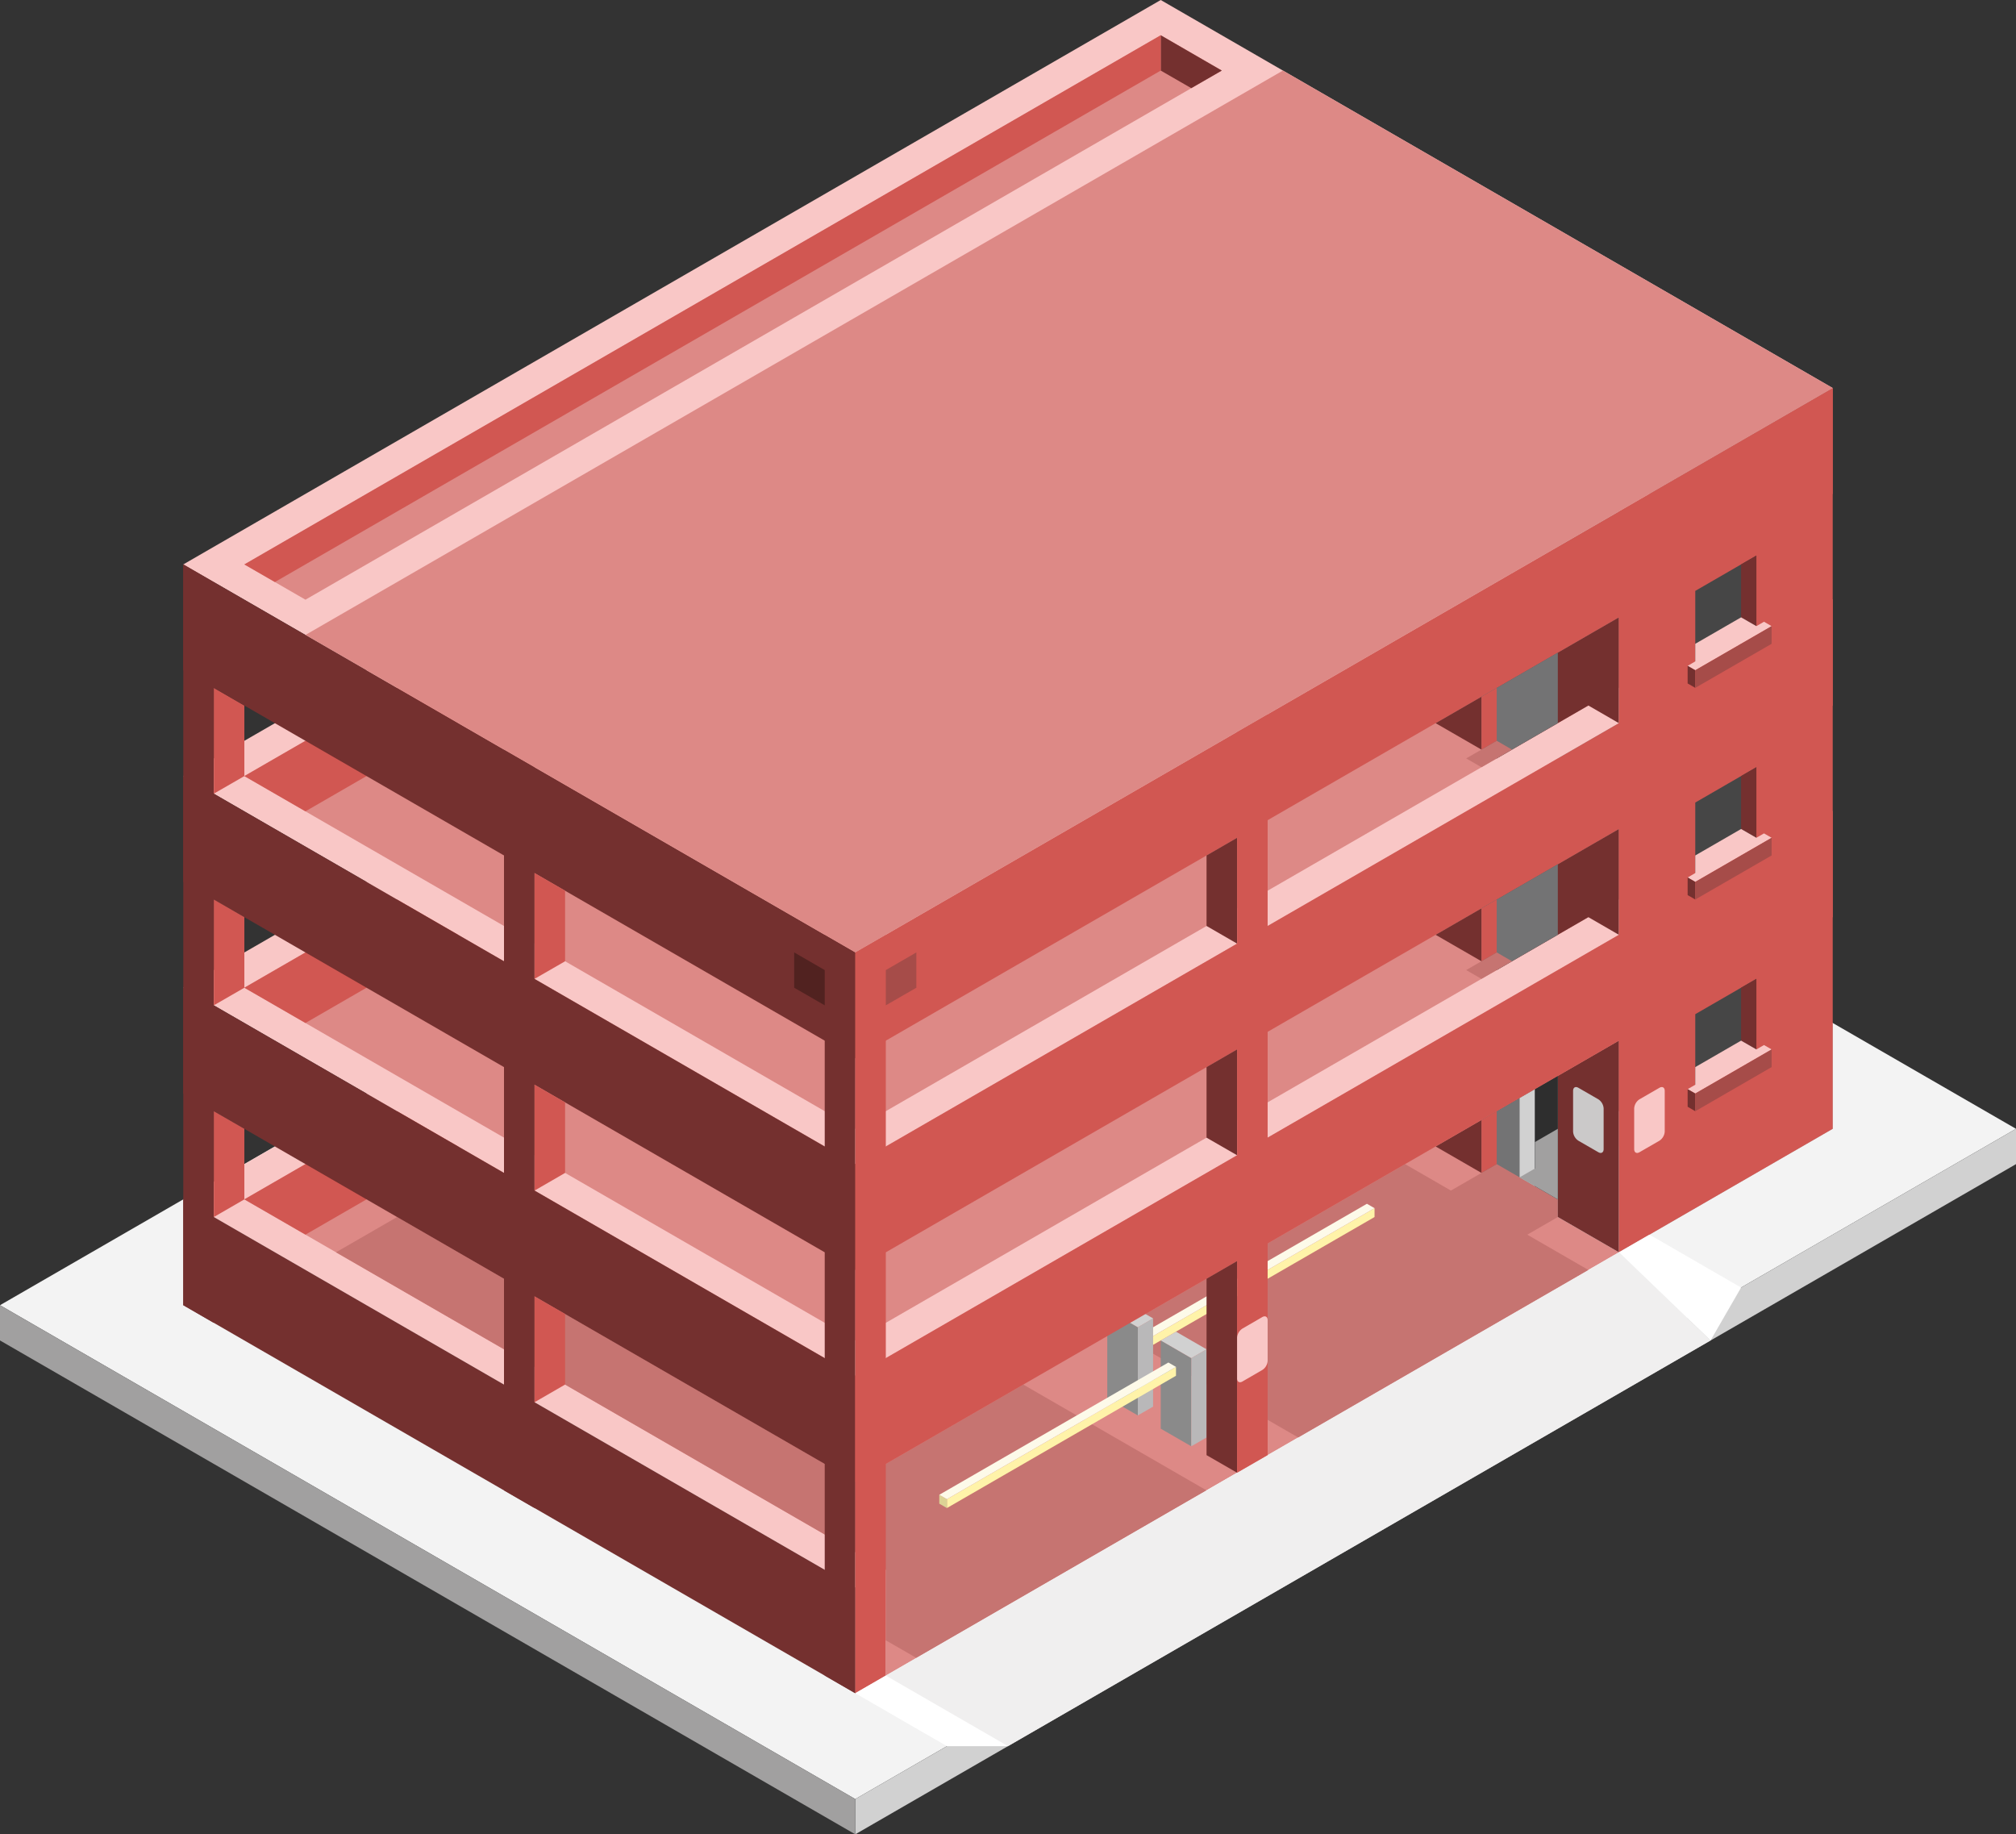 <svg id="Layer_1" data-name="Layer 1" xmlns="http://www.w3.org/2000/svg" viewBox="0 0 330 300.22">
  <rect x="0" y="0" width="330" height="300.22" fill="#333333" stroke="none"/>
  <defs>
    <style>
      .cls-1 {
        fill: #f3f3f3;
      }

      .cls-2 {
        fill: #d1d1d1;
      }

      .cls-3 {
        fill: #a1a0a0;
      }

      .top-light {
        fill: #f9c7c6;
      }

      .top-prim {
        fill: #dd8986;
      }

      .cls-4 {
        fill: #b9b8b9;
      }

      .exterior-R-prim {
        fill: #d15752;
      }

      .top-dark {
        fill: #c67471;
      }

      .exterior-L-prim {
        fill: #74302f;
      }

      .cls-5 {
        fill: #464646;
      }

      .cls-6 {
        fill: #737374;
      }

      .cls-7 {
        fill: #fff;
      }

      .cls-8 {
        fill: #f0efef;
      }

      .cls-9 {
        fill: #2e2e2e;
      }

      .exterior-R-dark {
        fill: #a64c49;
      }

      .exterior-L-dark {
        fill: #512220;
      }

      .cls-10 {
        fill: #cbc9c9;
      }

      .cls-11 {
        fill: #8a8a8a;
      }

      .cls-12 {
        fill: #fff3a9;
      }

      .cls-13 {
        fill: #dcd395;
      }

      .cls-14 {
        fill: #fdfae9;
      }
    </style>
  </defs>
  <title>Artboard 5</title>
  <g id="root">
    <path id="Path" class="cls-1" d="M140,294.45l190-109.7L190,103.92,0,213.62Z"/>
    <path id="Path-2" data-name="Path" class="cls-2" d="M140,300.22v-5.77l190-109.7v5.78Z"/>
    <path id="Path-3" data-name="Path" class="cls-3" d="M0,219.39v-5.77l140,80.83v5.77Z"/>
    <path id="Path-4" data-name="Path" class="top-light" d="M30,196.3l160-92.38,110,63.51L140,259.81Z"/>
    <path id="Path-5" data-name="Path" class="top-prim" d="M40,196.3l100,57.73,150-86.6L190,109.7Z"/>
    <path id="Path-6" data-name="Path" class="cls-4" d="M265,204.96l35-20.21V167.43l-35,20.21Z"/>
    <path id="Path-7" data-name="Path" class="exterior-R-prim" d="M40,196.3l150-86.6v11.54L50,202.07Z"/>
    <path id="Path-8" data-name="Path" class="cls-3" d="M295,170.32l-5-2.89V155.88l5-2.88Z"/>
    <path id="Path-9" data-name="Path" class="top-light" d="M30,161.66,190,69.28l110,63.51L140,225.17Z"/>
    <path id="Path-10" data-name="Path" class="top-prim" d="M40,161.66l100,57.73,150-86.6L190,75.06Z"/>
    <path id="Path-11" data-name="Path" class="cls-3" d="M290,132.79l-10,5.77L190,86.6V75.06Z"/>
    <path id="Path-12" data-name="Path" class="exterior-R-prim" d="M40,161.66l150-86.6V86.6L50,167.43Z"/>
    <path id="Path-13" data-name="Path" class="top-light" d="M30,127.02,190,34.64,300,98.15,140,190.53Z"/>
    <path id="Path-14" data-name="Path" class="top-prim" d="M145,274.24l120-69.28L232.5,186.2,145,236.71Z"/>
    <path id="Path-15" data-name="Path" class="top-dark" d="M145,256.92v11.55l5,2.88,47.5-27.42-30-17.32L140,242.49l-75-43.3-10,5.77Z"/>
    <path id="Path-16" data-name="Path" class="exterior-R-prim" d="M140,207.85l160-92.38V98.15L140,190.53Z"/>
    <path id="Path-17" data-name="Path" class="exterior-L-prim" d="M30,127.02l110,63.51v17.32L30,144.34Z"/>
    <path id="Path-18" data-name="Path" class="exterior-L-prim" d="M30,161.66l110,63.51v17.32L30,178.98Z"/>
    <path id="Path-19" data-name="Path" class="exterior-L-prim" d="M30,196.3l110,63.51v17.32L30,213.62Z"/>
    <path id="Path-20" data-name="Path" class="exterior-L-prim" d="M35,216.51V95.26l-5-2.88V213.62Z"/>
    <path id="Path-21" data-name="Path" class="exterior-R-prim" d="M40,127.02V115.47l-5-2.89V129.9Z"/>
    <path id="Path-22" data-name="Path" class="cls-3" d="M290,98.15V86.6l5-2.88v17.32Z"/>
    <path id="Path-23" data-name="Path" class="exterior-R-prim" d="M35,164.54l5-2.88V150.11l-5-2.89Z"/>
    <path id="Path-24" data-name="Path" class="exterior-R-prim" d="M35,199.19l5-2.89V184.75l-5-2.88Z"/>
    <path id="Path-25" data-name="Path" class="cls-3" d="M295,135.68l-5-2.89V121.24l5-2.88Z"/>
    <path id="Path-26" data-name="Path" class="top-prim" d="M40,127.02l100,57.73,150-86.6L190,40.41Z"/>
    <path id="Path-27" data-name="Path" class="cls-3" d="M290,98.15l-10,5.77L190,51.96V40.41Z"/>
    <path id="Path-28" data-name="Path" class="exterior-R-prim" d="M40,127.02,190,40.41V51.96L50,132.79Z"/>
    <path id="Path-29" data-name="Path" class="top-light" d="M30,92.38,190,0,300,63.51,140,155.88Z"/>
    <path id="Path-30" data-name="Path" class="exterior-R-prim" d="M140,173.21,300,80.83V63.51L140,155.88Z"/>
    <path id="Path-31" data-name="Path" class="exterior-L-prim" d="M30,92.38l110,63.5v17.33L30,109.7Z"/>
    <path id="Path-32" data-name="Path" class="exterior-L-prim" d="M265,118.36l-5-2.89-15,8.66-10-5.77,30-17.32Z"/>
    <path id="Path-33" data-name="Path" class="exterior-L-prim" d="M265,153l-5-2.89-15,8.66L235,153l30-17.32Z"/>
    <path id="Path-34" data-name="Path" class="exterior-L-prim" d="M265,204.96l-30-17.32,30-17.32Z"/>
    <path id="Path-35" data-name="Path" class="exterior-L-prim" d="M140,277.13V155.88L135,153V274.24Z"/>
    <path id="Path-36" data-name="Path" class="exterior-L-prim" d="M87.5,246.82V125.57l-5-2.88V243.93Z"/>
    <path id="Path-37" data-name="Path" class="exterior-L-prim" d="M202.5,154.44l-5-2.89V140.01l5-2.89Z"/>
    <path id="Path-38" data-name="Path" class="exterior-L-prim" d="M202.5,171.76l-5,2.89V186.2l5,2.88Z"/>
    <path id="Path-39" data-name="Path" class="exterior-R-prim" d="M140,277.13V155.88l5-2.88V274.24Z"/>
    <path id="Path-40" data-name="Path" class="exterior-R-prim" d="M300,63.51,265,83.72V204.96l35-20.21Z"/>
    <path id="Path-41" data-name="Path" class="cls-5" d="M277.5,165.99l10-5.78v11.55l-10,5.78Z"/>
    <path id="Path-42" data-name="Path" class="cls-5" d="M277.5,131.35l10-5.78v11.55l-10,5.77Z"/>
    <path id="Path-43" data-name="Path" class="cls-5" d="M277.5,96.71l10-5.78v11.55l-10,5.77Z"/>
    <path id="Path-44" data-name="Path" class="exterior-L-prim" d="M287.5,171.76l-2.5-1.44v-8.66l2.5-1.45Z"/>
    <path id="Path-45" data-name="Path" class="exterior-L-prim" d="M287.5,137.12l-2.5-1.44v-8.66l2.5-1.45Z"/>
    <path id="Path-46" data-name="Path" class="exterior-L-prim" d="M287.5,102.48l-2.5-1.44V92.38l2.5-1.45Z"/>
    <path id="Path-47" data-name="Path" class="top-light" d="M276.25,108.98l1.25-.73v-2.88l7.5-4.33,2.5,1.44,1.25-.72,1.25.72-12.5,7.22Z"/>
    <path id="Path-48" data-name="Path" class="top-light" d="M276.25,143.62l1.25-.73v-2.88l7.5-4.33,2.5,1.44,1.25-.72,1.25.72-12.5,7.22Z"/>
    <path id="Path-49" data-name="Path" class="top-light" d="M276.25,178.26l1.25-.72v-2.89l7.5-4.33,2.5,1.44,1.25-.72,1.25.72-12.5,7.22Z"/>
    <path id="Path-50" data-name="Path" class="cls-6" d="M255,153l-10,5.77-2.5-1.44v-8.66l12.5-7.22Z"/>
    <path id="Path-51" data-name="Path" class="cls-6" d="M255,118.36l-10,5.77-2.5-1.44v-8.66l12.5-7.22Z"/>
    <path id="Path-52" data-name="Path" class="cls-6" d="M255,199.19l-12.5-7.22v-8.66l12.5-7.22Z"/>
    <path id="Path-53" data-name="Path" class="top-dark" d="M240,158.77l5-2.89,2.5,1.45-5,2.88Z"/>
    <path id="Path-54" data-name="Path" class="top-dark" d="M240,124.13l5-2.89,2.5,1.45-5,2.88Z"/>
    <path id="Path-55" data-name="Path" class="top-dark" d="M235,196.3l10-5.77,10,5.77v2.89l-7.5,4.33Z"/>
    <path id="Path-56" data-name="Path" class="exterior-R-prim" d="M242.5,148.67l2.5-1.45v8.66l-2.5,1.45Z"/>
    <path id="Path-57" data-name="Path" class="exterior-R-prim" d="M242.5,114.03l2.5-1.45v8.66l-2.5,1.45Z"/>
    <path id="Path-58" data-name="Path" class="exterior-R-prim" d="M242.5,183.31l2.5-1.44v8.66l-2.5,1.44Z"/>
    <path id="Path-59" data-name="Path" class="exterior-R-prim" d="M92.5,157.33V145.78l-5-2.89v17.32Z"/>
    <path id="Path-60" data-name="Path" class="exterior-R-prim" d="M87.5,194.86l5-2.89V180.42l-5-2.88Z"/>
    <path id="Path-61" data-name="Path" class="exterior-R-prim" d="M87.5,229.5l5-2.89V215.06l-5-2.88Z"/>
    <path id="Path-62" data-name="Path" class="cls-7" d="M265,204.96l5-2.89,15,8.66-5,8.66Z"/>
    <path id="Path-63" data-name="Path" class="cls-8" d="M202.5,241.04l15,14.44L165,285.79H155l-10-11.55Z"/>
    <path id="Path-64" data-name="Path" class="cls-8" d="M265,204.96l15,14.43-62.5,36.09-5-2.89-15-8.66Z"/>
    <path id="Path-65" data-name="Path" class="cls-2" d="M248.75,192.69l2.5,1.44V178.26l-2.5,1.44Z"/>
    <path id="Path-66" data-name="Path" class="cls-9" d="M255,176.09l-3.75,2.17v15.87L255,196.3Z"/>
    <path id="Path-67" data-name="Path" class="cls-3" d="M248.75,192.69l2.5-1.44v-4.33l3.75-2.17V196.3Z"/>
    <path id="Path-68" data-name="Path" class="top-dark" d="M212.5,235.27,260,207.85l-30-17.32-22.5,12.99-25,14.43Z"/>
    <path id="Path-69" data-name="Path" class="exterior-R-dark" d="M145,158.77l5-2.89v5.78l-5,2.88Z"/>
    <path id="Path-70" data-name="Path" class="exterior-L-dark" d="M135,158.77l-5-2.89v5.78l5,2.88Z"/>
    <path id="Path-71" data-name="Path" class="exterior-L-prim" d="M276.25,108.98v2.88l1.25.72V109.7Z"/>
    <path id="Path-72" data-name="Path" class="exterior-L-prim" d="M276.25,178.26v2.88l1.25.73v-2.89Z"/>
    <path id="Path-73" data-name="Path" class="exterior-R-dark" d="M290,102.48v2.89l-12.5,7.21V109.7Z"/>
    <path id="Path-74" data-name="Path" class="exterior-R-dark" d="M290,171.76v2.89l-12.5,7.22v-2.89Z"/>
    <path id="Path-75" data-name="Path" class="top-light" d="M268.37,179.92l3.26-1.88c.48-.28.87-.06.87.5v6.66a1.923,1.923,0,0,1-.87,1.5l-3.26,1.88c-.48.28-.87.05-.87-.5v-6.66A1.923,1.923,0,0,1,268.37,179.92Z"/>
    <path id="Path-76" data-name="Path" class="cls-10" d="M261.63,179.92l-3.26-1.88c-.48-.28-.87-.06-.87.5v6.66a1.923,1.923,0,0,0,.87,1.5l3.26,1.88c.48.28.87.05.87-.5v-6.66A1.923,1.923,0,0,0,261.63,179.92Z"/>
    <path id="Path-77" data-name="Path" class="cls-11" d="M195,236.71l-5-2.88V219.39l5,2.89Z"/>
    <path id="Path-78" data-name="Path" class="cls-11" d="M186.25,231.66l-5-2.88V214.34l5,2.89Z"/>
    <path id="Path-79" data-name="Path" class="cls-4" d="M197.5,235.27V220.84l-2.5,1.44v14.43Z"/>
    <path id="Path-80" data-name="Path" class="cls-4" d="M188.75,230.22V215.78l-2.5,1.45v14.43Z"/>
    <path id="Path-81" data-name="Path" class="cls-2" d="M190,219.39l2.5-1.44,5,2.89-2.5,1.44Z"/>
    <path id="Path-82" data-name="Path" class="cls-2" d="M181.25,214.34l2.5-1.44,5,2.88-2.5,1.45Z"/>
    <path id="Path-83" data-name="Path" class="exterior-R-prim" d="M140,242.49l160-92.38V132.79L140,225.17Z"/>
    <path id="Path-84" data-name="Path" class="cls-12" d="M192.5,225.17,155,246.82v-1.45l37.5-21.65Z"/>
    <path id="Path-85" data-name="Path" class="cls-12" d="M225,199.19l-36.25,20.92v-1.44L225,197.74Z"/>
    <path id="Path-86" data-name="Path" class="cls-13" d="M153.75,244.65l1.25.72v1.45l-1.25-.72Z"/>
    <path id="Path-87" data-name="Path" class="cls-14" d="M191.25,223l1.25.72L155,245.37l-1.25-.72Z"/>
    <path id="Path-88" data-name="Path" class="cls-14" d="M223.75,197.02l1.25.72-36.25,20.93v-1.44Z"/>
    <path id="Path-89" data-name="Path" class="exterior-L-prim" d="M202.5,206.4l-5,2.89v28.87l5,2.88Z"/>
    <path id="Path-90" data-name="Path" class="exterior-R-prim" d="M202.5,241.04V119.8l5-2.89V238.16Z"/>
    <path id="Path-91" data-name="Path" class="top-light" d="M203.37,217.45l3.26-1.89c.48-.27.87-.05.87.5v6.66a1.893,1.893,0,0,1-.87,1.5l-3.26,1.89c-.48.28-.87.05-.87-.5v-6.66A1.923,1.923,0,0,1,203.37,217.45Z"/>
    <path id="Path-92" data-name="Path" class="cls-7" d="M155,285.79h10l-20-11.55-5,2.89Z"/>
    <path id="Path-93" data-name="Path" class="top-prim" d="M40,92.38,190,5.77l10,5.78L50,98.15Z"/>
    <path id="Path-94" data-name="Path" class="exterior-L-prim" d="M190,5.77v5.78l5,2.88,5-2.88Z"/>
    <path id="Path-95" data-name="Path" class="exterior-R-prim" d="M40,92.38,190,5.77v5.78L45,95.26Z"/>
    <path id="anchor_50_155.88_250" class="top-prim" d="M50,103.92,210,11.55l90,51.96L140,155.88Z"/>
    <path id="Path-96" data-name="Path" class="exterior-L-prim" d="M276.25,143.62v2.88l1.25.72v-2.88Z"/>
    <path id="Path-97" data-name="Path" class="exterior-R-dark" d="M290,137.12v2.89l-12.5,7.21v-2.88Z"/>
  </g>
</svg>
